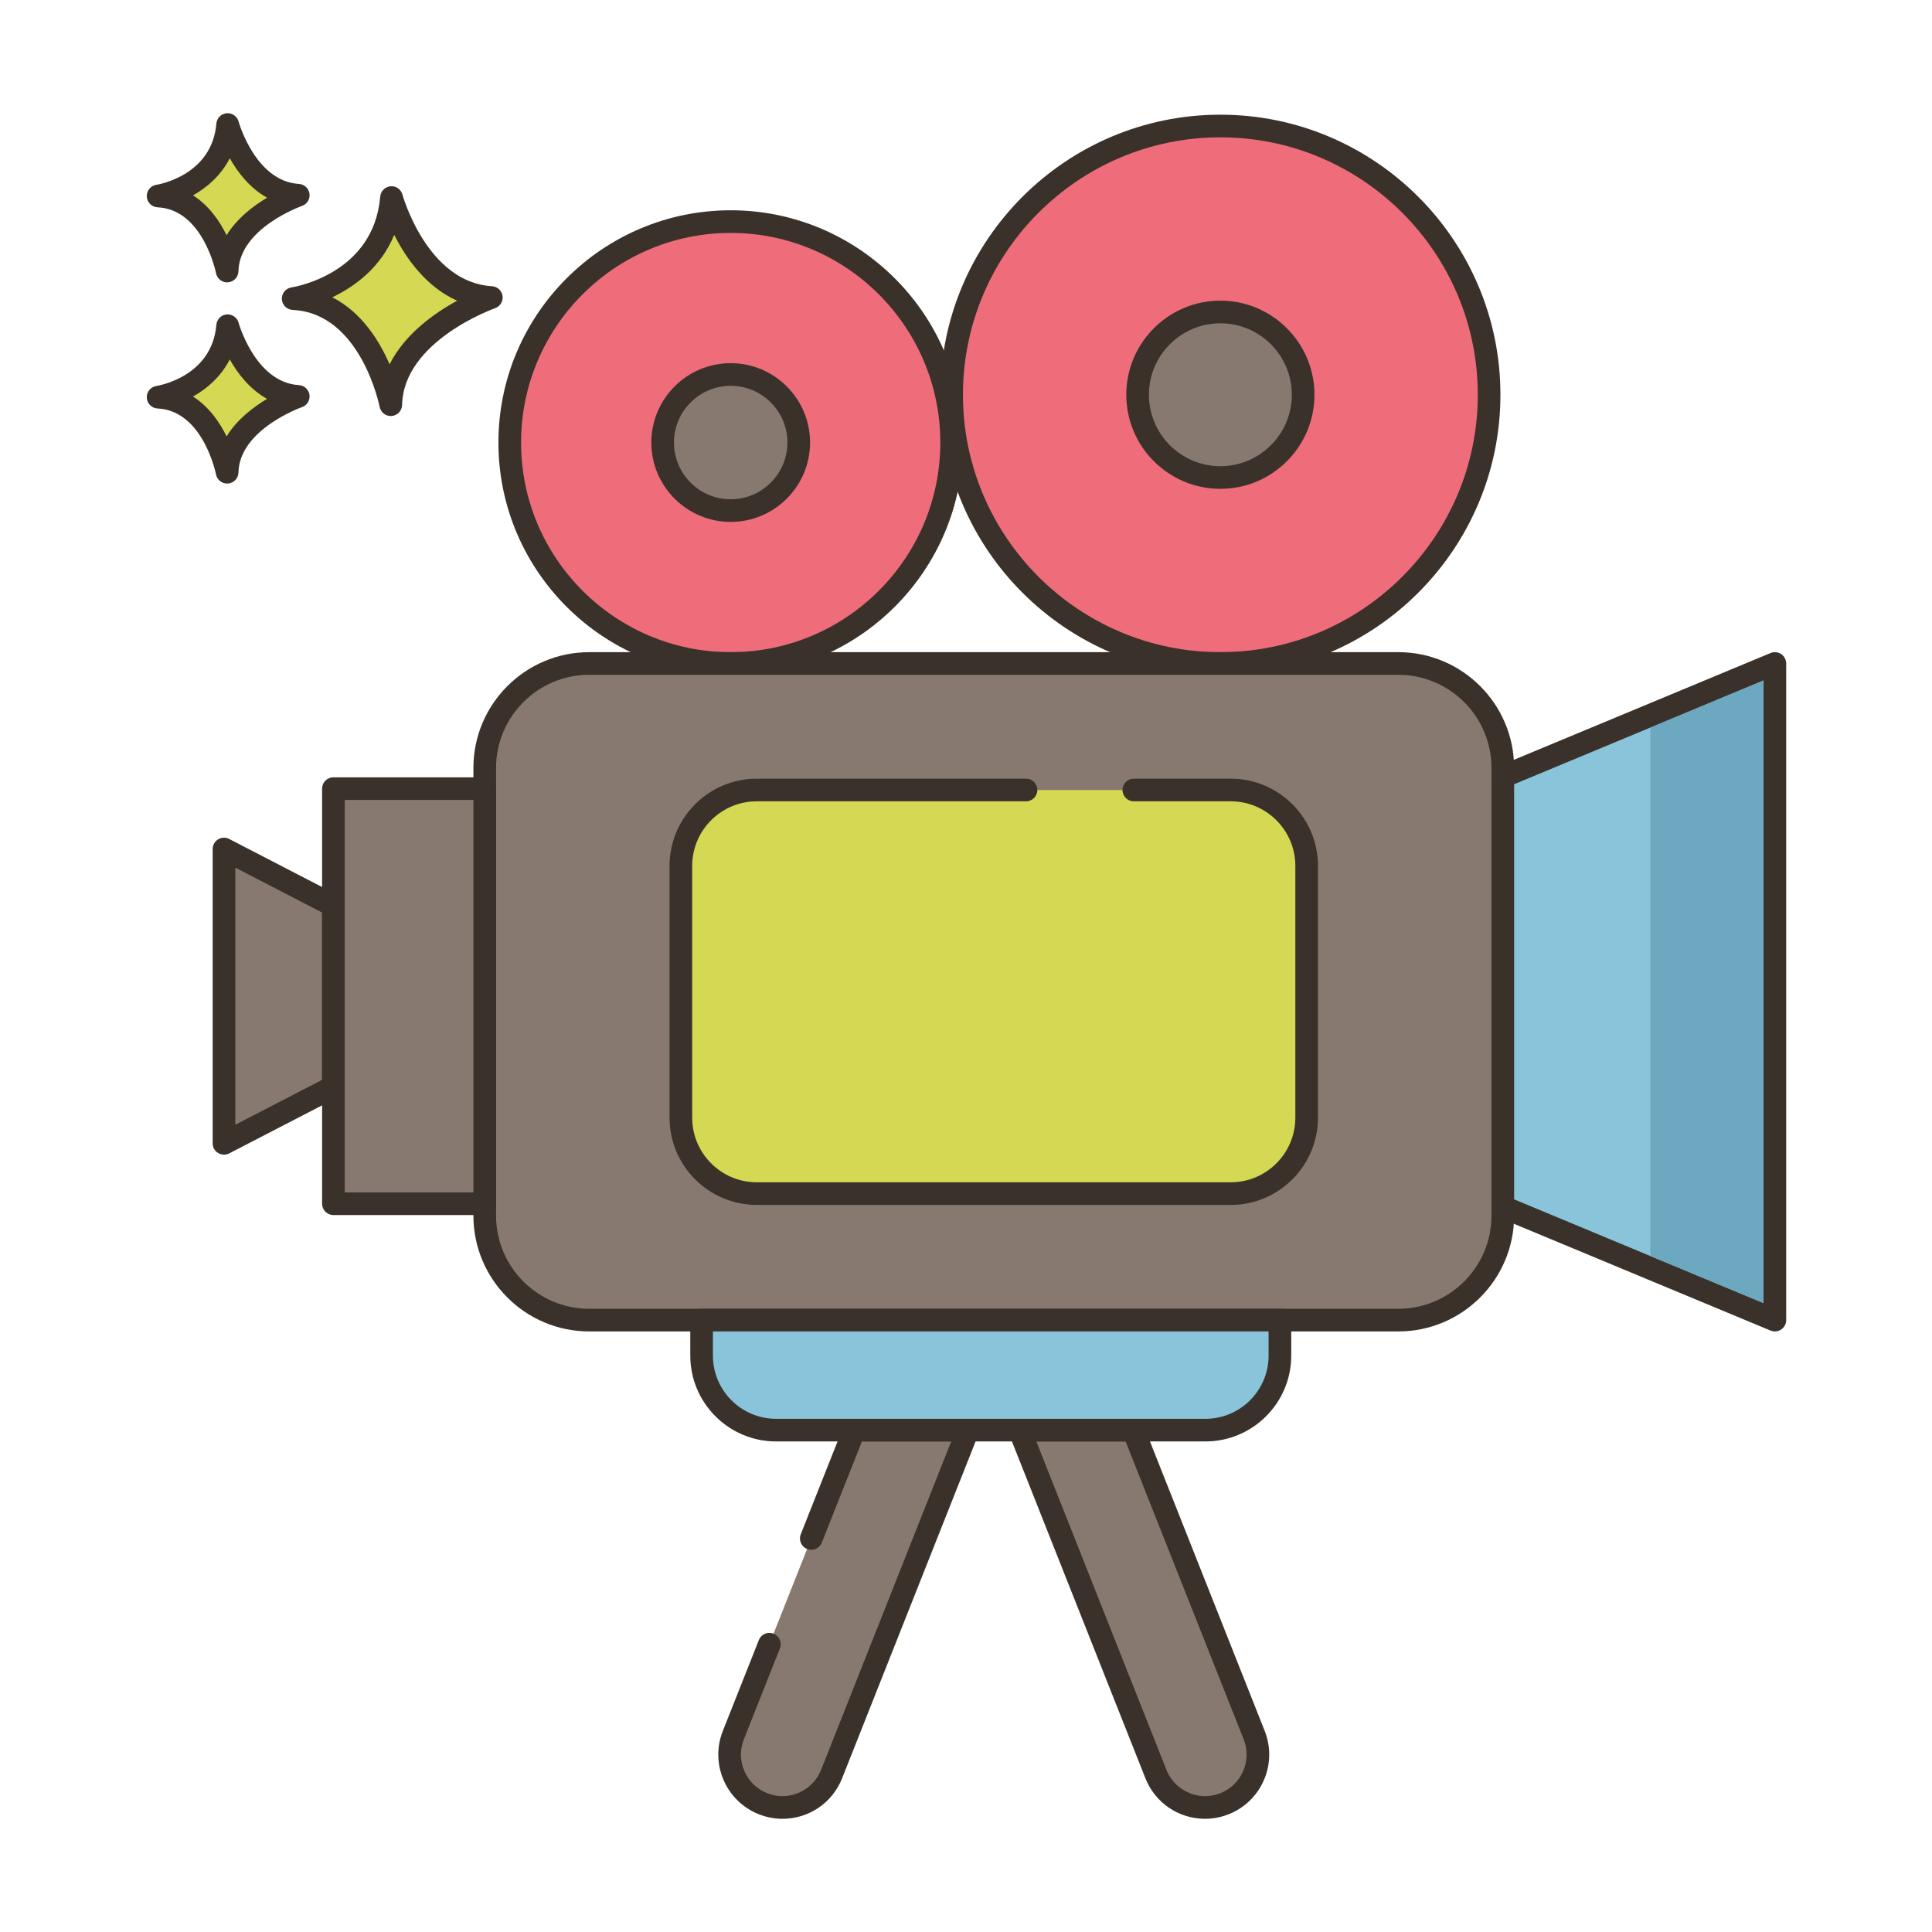 <svg id="Layer_1" enable-background="new 0 0 256 256" height="512" viewBox="0 0 256 256" width="512" xmlns="http://www.w3.org/2000/svg"><g><g><g><path d="m51.876 26.177c-.974 11.564-13.031 13.389-13.031 13.389 10.352.487 12.932 14.059 12.932 14.059.221-9.677 13.328-14.202 13.328-14.202-9.819-.587-13.229-13.246-13.229-13.246z" fill="#d4d853"/></g></g><g><g><path d="m65.194 37.926c-8.609-.515-11.838-12.025-11.87-12.141-.191-.702-.859-1.173-1.583-1.101-.725.066-1.298.642-1.359 1.367-.86 10.215-11.32 11.963-11.761 12.033-.763.115-1.313.79-1.273 1.561.04.77.657 1.384 1.428 1.421 9.033.425 11.505 12.718 11.529 12.842.137.711.759 1.217 1.472 1.217.042 0 .084-.001.126-.005.764-.064 1.357-.693 1.375-1.459.195-8.509 12.198-12.777 12.319-12.819.676-.235 1.092-.914.995-1.623-.1-.709-.684-1.25-1.398-1.293zm-13.573 10.347c-1.357-3.13-3.71-6.908-7.591-8.878 2.933-1.405 6.413-3.913 8.207-8.274 1.551 3.071 4.201 6.881 8.338 8.724-3.009 1.64-6.926 4.407-8.954 8.428z" fill="#3a312a"/></g></g><g><g><path d="m30.166 43.158c-.689 8.179-9.217 9.47-9.217 9.47 7.322.344 9.147 9.944 9.147 9.944.156-6.844 9.427-10.045 9.427-10.045-6.945-.415-9.357-9.369-9.357-9.369z" fill="#d4d853"/></g></g><g><g><path d="m39.612 51.03c-5.77-.345-7.977-8.186-7.999-8.265-.19-.702-.855-1.162-1.582-1.102-.726.065-1.299.642-1.36 1.368-.579 6.871-7.651 8.067-7.947 8.114-.763.115-1.313.79-1.273 1.561.04.77.657 1.384 1.428 1.421 6.039.284 7.728 8.644 7.744 8.726.135.712.759 1.22 1.472 1.22.042 0 .083-.001.125-.005.765-.063 1.358-.694 1.376-1.461.13-5.709 8.337-8.633 8.417-8.662.677-.234 1.094-.913.997-1.622-.098-.709-.683-1.25-1.398-1.293zm-9.589 6.796c-.924-1.886-2.341-3.948-4.45-5.281 1.856-1.041 3.699-2.63 4.873-4.917 1.057 1.874 2.655 3.956 4.944 5.225-1.85 1.1-3.99 2.74-5.367 4.973z" fill="#3a312a"/></g></g><g><g><path d="m30.166 16.5c-.689 8.179-9.217 9.471-9.217 9.471 7.322.345 9.147 9.944 9.147 9.944.156-6.844 9.427-10.045 9.427-10.045-6.945-.416-9.357-9.37-9.357-9.37z" fill="#d4d853"/></g></g><g><g><path d="m39.612 24.372c-5.77-.345-7.977-8.186-7.999-8.265-.19-.702-.855-1.161-1.582-1.102-.726.065-1.299.642-1.36 1.368-.579 6.871-7.651 8.067-7.947 8.114-.763.115-1.313.79-1.273 1.561.04.77.657 1.384 1.428 1.421 6.039.284 7.728 8.644 7.744 8.726.135.712.759 1.22 1.472 1.22.042 0 .083-.001.125-.005.765-.063 1.358-.694 1.376-1.461.13-5.708 8.337-8.633 8.418-8.662.676-.234 1.094-.913.996-1.622-.098-.708-.683-1.25-1.398-1.293zm-9.589 6.796c-.924-1.886-2.341-3.948-4.45-5.281 1.857-1.041 3.7-2.63 4.874-4.917 1.057 1.874 2.656 3.956 4.944 5.225-1.851 1.101-3.991 2.741-5.368 4.973z" fill="#3a312a"/></g></g><g><g><ellipse cx="96.82" cy="58.639" fill="#ef6d7a" rx="29.276" ry="29.276" transform="matrix(.099 -.995 .995 .099 28.927 149.21)"/></g></g><g><g><path d="m96.82 27.863c-16.97 0-30.776 13.806-30.776 30.776s13.806 30.776 30.776 30.776 30.776-13.806 30.776-30.776-13.806-30.776-30.776-30.776zm0 58.552c-15.316 0-27.776-12.46-27.776-27.776 0-15.315 12.46-27.776 27.776-27.776 15.315 0 27.776 12.46 27.776 27.776s-12.46 27.776-27.776 27.776z" fill="#3a312a"/></g></g><g><g><path d="m96.82 49.622c-4.98 0-9.017 4.037-9.017 9.017s4.037 9.017 9.017 9.017 9.017-4.037 9.017-9.017-4.037-9.017-9.017-9.017z" fill="#87796f"/></g></g><g><g><path d="m96.82 48.122c-5.799 0-10.517 4.718-10.517 10.517s4.718 10.517 10.517 10.517 10.517-4.718 10.517-10.517-4.717-10.517-10.517-10.517zm0 18.034c-4.145 0-7.517-3.372-7.517-7.517s3.372-7.517 7.517-7.517 7.517 3.372 7.517 7.517-3.371 7.517-7.517 7.517z" fill="#3a312a"/></g></g><g><g><ellipse cx="161.705" cy="52.306" fill="#ef6d7a" rx="35.609" ry="35.609" transform="matrix(.383 -.924 .924 .383 51.499 181.686)"/></g></g><g><g><path d="m161.705 15.197c-20.462 0-37.109 16.647-37.109 37.109s16.647 37.109 37.109 37.109 37.109-16.647 37.109-37.109c0-20.462-16.647-37.109-37.109-37.109zm0 71.218c-18.808 0-34.109-15.301-34.109-34.109s15.301-34.109 34.109-34.109 34.109 15.301 34.109 34.109-15.301 34.109-34.109 34.109z" fill="#3a312a"/></g></g><g><g><ellipse cx="161.705" cy="52.306" fill="#87796f" rx="10.968" ry="10.968" transform="matrix(.383 -.924 .924 .383 51.499 181.686)"/></g></g><g><g><path d="m161.705 39.838c-6.875 0-12.467 5.593-12.467 12.467s5.593 12.468 12.467 12.468c6.875 0 12.468-5.593 12.468-12.468s-5.593-12.467-12.468-12.467zm0 21.935c-5.22 0-9.467-4.247-9.467-9.468 0-5.22 4.247-9.467 9.467-9.467 5.221 0 9.468 4.247 9.468 9.467 0 5.221-4.247 9.468-9.468 9.468z" fill="#3a312a"/></g></g><g><g><path d="m29.679 112.5v39l14.5-7.5v-24z" fill="#87796f"/></g></g><g><g><path d="m44.868 118.667-14.5-7.5c-.464-.24-1.022-.222-1.469.051-.447.272-.72.758-.72 1.281v39c0 .523.273 1.009.72 1.281.239.146.509.219.78.219.236 0 .473-.056.689-.167l14.5-7.5c.498-.258.811-.772.811-1.333v-24c0-.56-.313-1.074-.811-1.332zm-2.189 24.42-11.5 5.948v-34.07l11.5 5.948z" fill="#3a312a"/></g></g><g><g><path d="m113.189 189.5-5.69 14.356-5.552 14.007-4.779 12.057c-1.42 3.59.34 7.66 3.93 9.08.85.34 1.72.5 2.58.5 2.78 0 5.42-1.68 6.51-4.42l18.06-45.58z" fill="#87796f"/></g></g><g><g><path d="m129.49 188.657c-.279-.411-.744-.657-1.241-.657h-15.06c-.615 0-1.168.375-1.395.947l-5.69 14.356c-.305.77.072 1.642.842 1.947.771.304 1.642-.071 1.947-.842l5.315-13.408h11.833l-17.246 43.526c-.826 2.078-2.882 3.474-5.116 3.474-.69 0-1.371-.132-2.028-.395-2.817-1.114-4.202-4.314-3.087-7.132l4.779-12.057c.305-.77-.072-1.642-.842-1.947-.772-.305-1.642.071-1.947.842l-4.779 12.058c-1.723 4.357.418 9.304 4.768 11.025 1.008.403 2.063.607 3.137.607 3.505 0 6.607-2.106 7.904-5.367l18.06-45.58c.183-.463.125-.986-.154-1.397z" fill="#3a312a"/></g></g><g><g><path d="m166.189 229.92-16.02-40.42h-15.06l18.06 45.58c1.09 2.74 3.73 4.42 6.51 4.42.86 0 1.73-.16 2.58-.5 3.59-1.42 5.35-5.49 3.93-9.08z" fill="#87796f"/></g></g><g><g><path d="m167.584 229.367-16.02-40.42c-.227-.572-.779-.947-1.395-.947h-15.06c-.497 0-.961.246-1.241.657-.279.411-.337.934-.154 1.396l18.061 45.582c1.297 3.259 4.399 5.365 7.904 5.365 1.073 0 2.128-.204 3.136-.606 4.353-1.725 6.492-6.67 4.769-11.027zm-5.876 8.238c-.002.001-.004.001-.005.002-.652.261-1.333.393-2.023.393-2.233 0-4.289-1.396-5.116-3.473l-17.247-43.527h11.833l15.644 39.472c1.115 2.819-.269 6.019-3.086 7.133z" fill="#3a312a"/></g></g><g><g><path d="m185.287 87.915h-107.215c-7.645 0-13.842 6.198-13.842 13.843v59.322c0 7.645 6.198 13.843 13.842 13.843h107.215c7.645 0 13.842-6.198 13.842-13.843v-59.322c0-7.646-6.197-13.843-13.842-13.843z" fill="#87796f"/></g></g><g><g><path d="m185.287 86.415h-107.216c-8.46 0-15.342 6.882-15.342 15.342v59.322c0 8.46 6.882 15.342 15.342 15.342h107.215c8.46 0 15.342-6.882 15.342-15.342v-59.322c.001-8.46-6.881-15.342-15.341-15.342zm12.342 74.664c0 6.806-5.537 12.342-12.342 12.342h-107.216c-6.806 0-12.342-5.537-12.342-12.342v-59.322c0-6.806 5.537-12.342 12.342-12.342h107.215c6.806 0 12.342 5.537 12.342 12.342v59.322z" fill="#3a312a"/></g></g><g><g><path d="m44.179 104.5h20.05v55h-20.05z" fill="#87796f"/></g></g><g><g><path d="m64.229 103h-20.05c-.829 0-1.5.671-1.5 1.5v55c0 .829.671 1.5 1.5 1.5h20.05c.829 0 1.5-.671 1.5-1.5v-55c0-.829-.671-1.5-1.5-1.5zm-1.5 55h-17.05v-52h17.05z" fill="#3a312a"/></g></g><g><g><path d="m199.129 102.915v57.006l36.05 15v-87.006z" fill="#89c4db"/></g></g><g><g><path d="m236.012 86.667c-.418-.278-.947-.329-1.409-.137l-36.05 15c-.56.232-.924.779-.924 1.385v57.006c0 .606.364 1.152.924 1.385l36.05 15c.185.077.381.115.576.115.292 0 .582-.085.833-.252.417-.278.667-.747.667-1.248v-87.006c0-.501-.25-.97-.667-1.248zm-2.333 86.005-33.05-13.751v-55.005l33.05-13.751z" fill="#3a312a"/></g></g><g><g><path d="m92.965 174.921v4.709c0 5.45 4.419 9.869 9.869 9.869h56.891c5.451 0 9.869-4.419 9.869-9.869v-4.709z" fill="#89c4db"/></g></g><g><g><path d="m169.595 173.421h-76.629c-.829 0-1.5.671-1.5 1.5v4.709c0 6.269 5.1 11.369 11.369 11.369h56.891c6.269 0 11.369-5.1 11.369-11.369v-4.709c0-.828-.671-1.5-1.5-1.5zm-1.5 6.21c0 4.615-3.754 8.369-8.369 8.369h-56.891c-4.615 0-8.369-3.754-8.369-8.369v-3.209h73.629z" fill="#3a312a"/></g></g><g><g><path d="m163.08 104.677h-62.802c-5.556 0-10.059 4.504-10.059 10.059v33.363c0 5.555 4.504 10.059 10.059 10.059h62.802c5.556 0 10.059-4.504 10.059-10.059v-33.363c0-5.555-4.503-10.059-10.059-10.059z" fill="#d4d853"/></g></g><g><g><path d="m163.08 103.178h-12.844c-.829 0-1.5.671-1.5 1.5s.671 1.5 1.5 1.5h12.844c4.72 0 8.559 3.839 8.559 8.559v33.363c0 4.72-3.839 8.559-8.559 8.559h-62.802c-4.72 0-8.56-3.839-8.56-8.559v-33.363c0-4.72 3.84-8.559 8.56-8.559h35.678c.829 0 1.5-.671 1.5-1.5s-.671-1.5-1.5-1.5h-35.678c-6.374 0-11.56 5.186-11.56 11.559v33.363c0 6.374 5.186 11.559 11.56 11.559h62.802c6.373 0 11.559-5.186 11.559-11.559v-33.363c0-6.374-5.185-11.559-11.559-11.559z" fill="#3a312a"/></g></g><g><g><path d="m218.679 96.41v70.02l15 6.24v-82.51z" fill="#6ca8bf"/></g></g></g></svg>